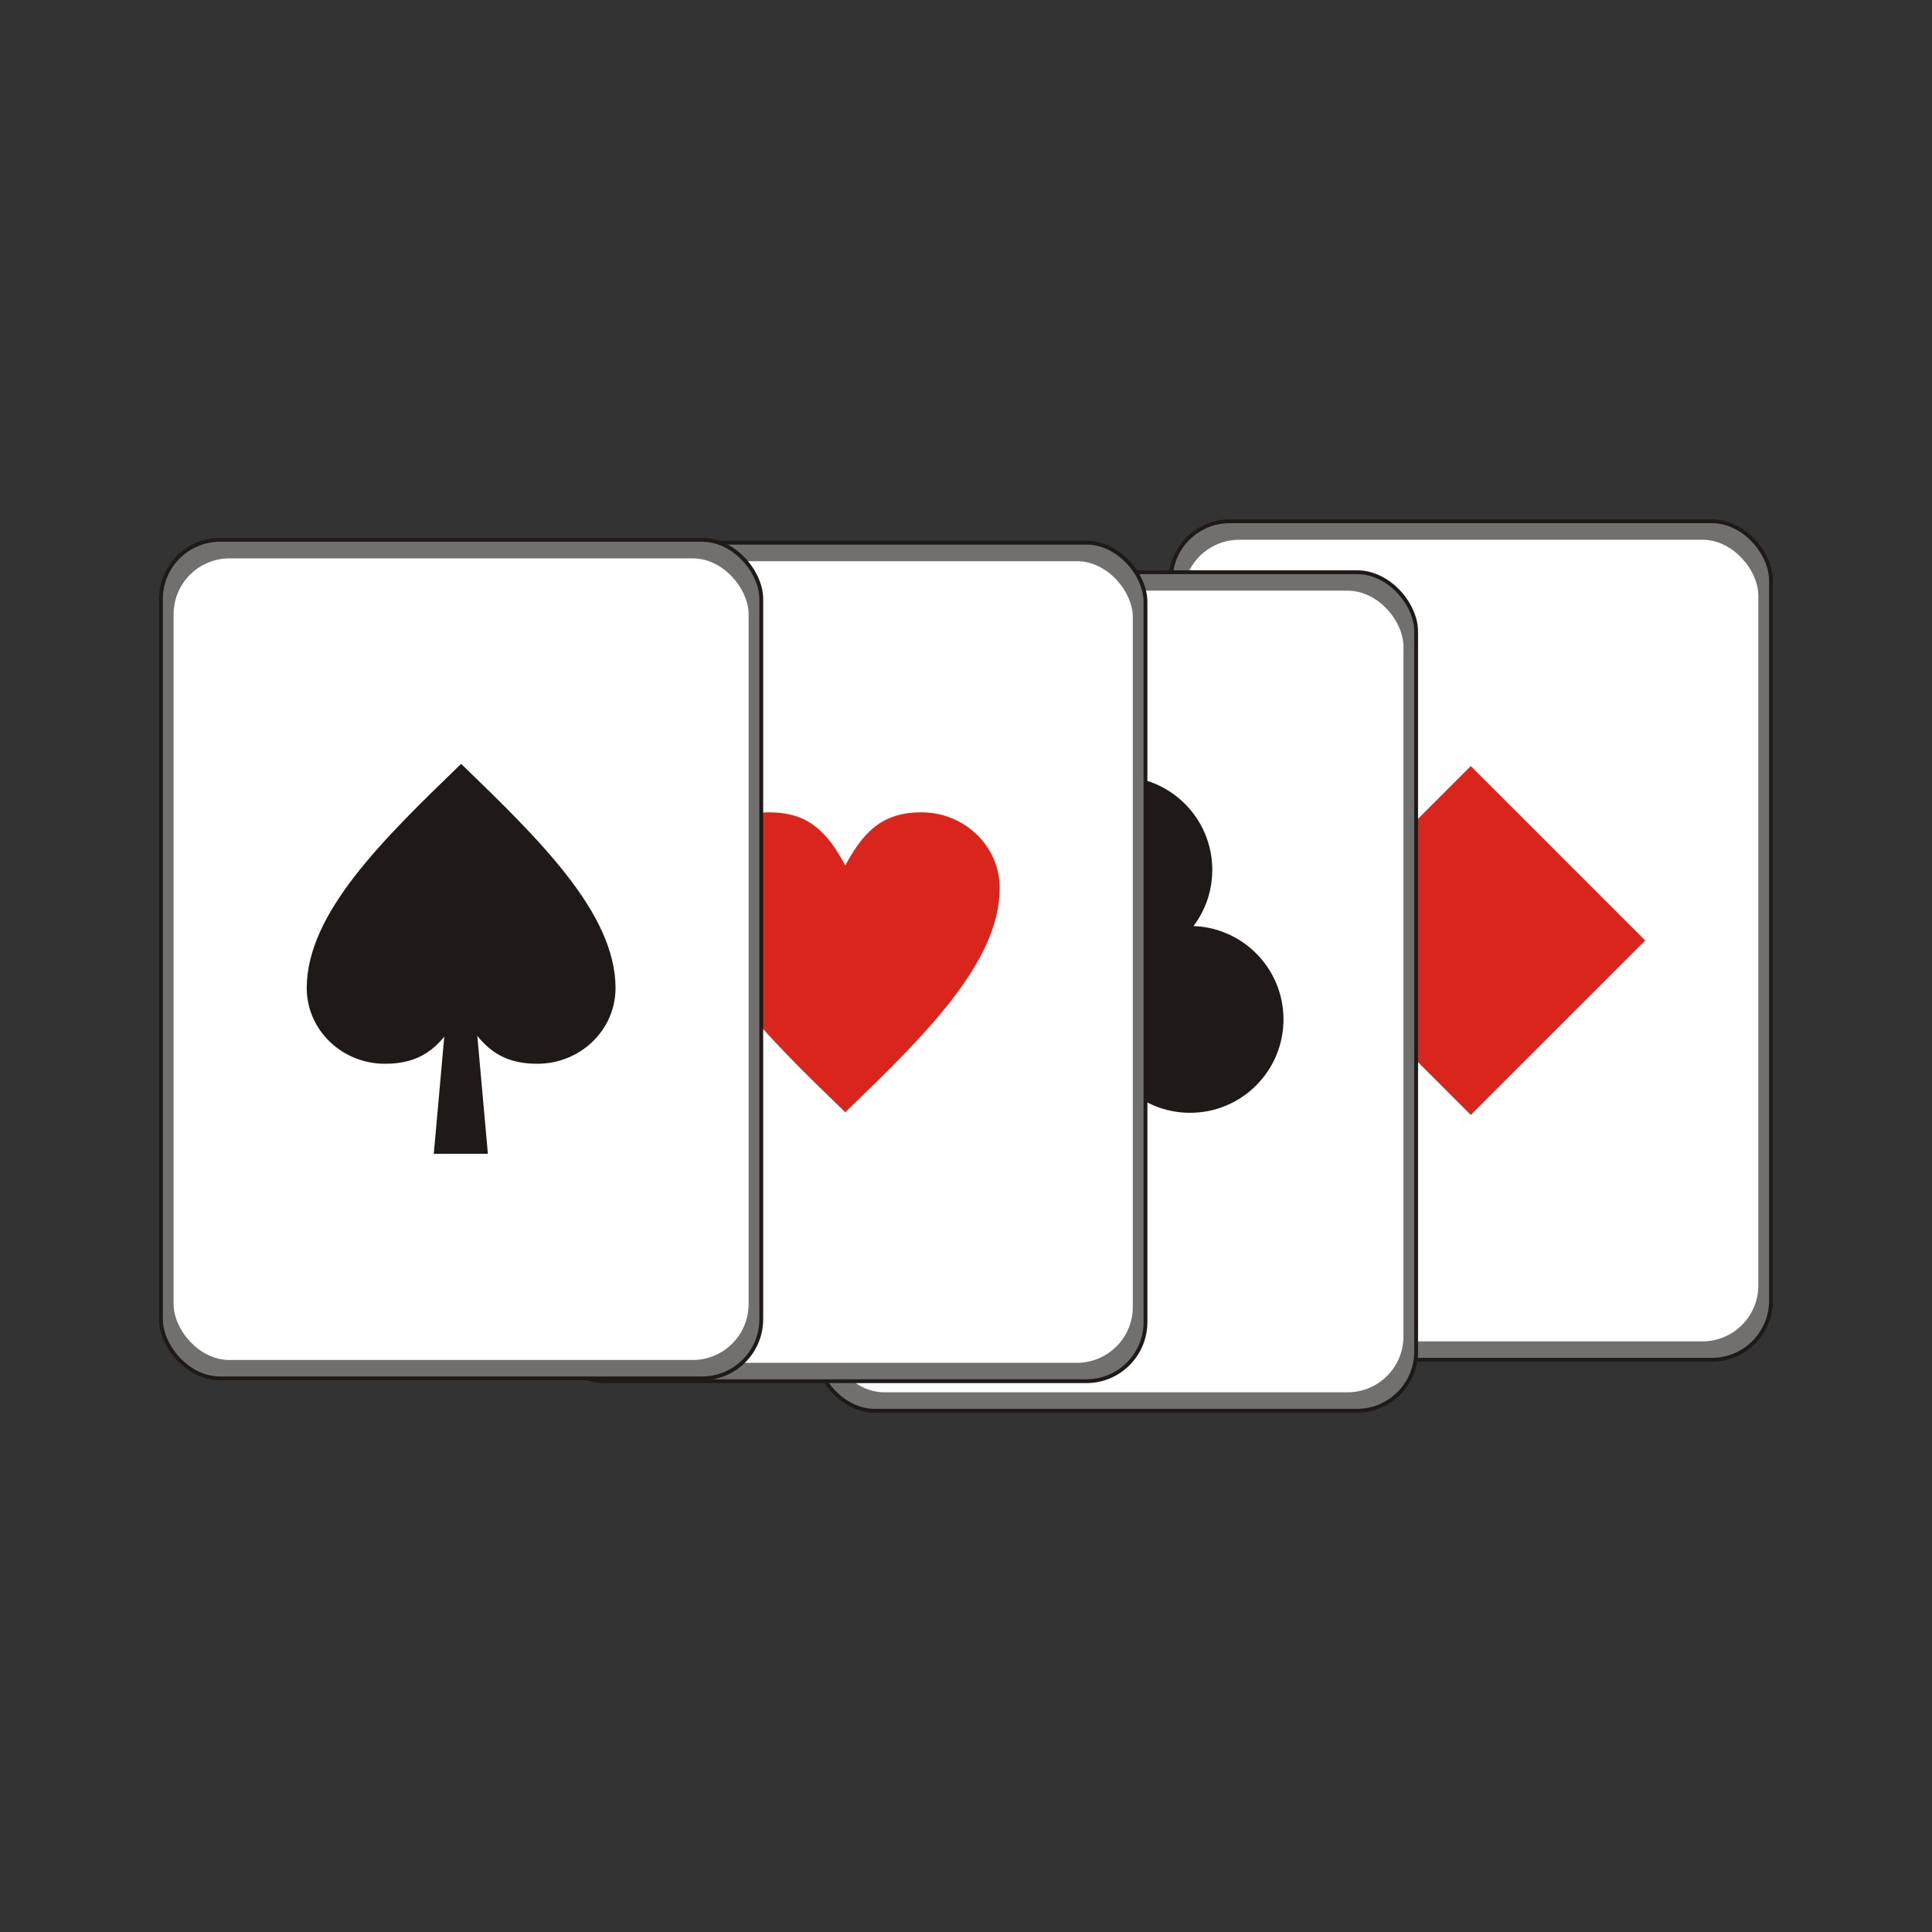 <svg:svg xmlns:dc="http://purl.org/dc/elements/1.1/" xmlns:ns2="http://web.resource.org/cc/" xmlns:rdf="http://www.w3.org/1999/02/22-rdf-syntax-ns#" xmlns:svg="http://www.w3.org/2000/svg" height="28.762" style="fill-rule:evenodd;text-rendering:geometricPrecision;image-rendering:optimizeQuality;clip-rule:evenodd;shape-rendering:geometricPrecision" viewBox="-2.368 -7.732 28.762 28.762" width="28.762" xml:space="preserve">
 <svg:rect x="-2.368" y="-7.732" width="28.762" height="28.762" fill="#333333" stroke="none"/>
 <svg:defs>
  <svg:style type="text/css">
    .str0 {stroke:#1F1A17;stroke-width:0.057}
    .str2 {stroke:#DA251D;stroke-width:0.057}
    .str1 {stroke:white;stroke-width:0.057}
    .fil3 {fill:#1F1A17}
    .fil0 {fill:#72706F}
    .fil2 {fill:#DA251D}
    .fil1 {fill:white}
    .fil4 {fill:#1F1A17;fill-rule:nonzero}
    .fil5 {fill:#DA251D;fill-rule:nonzero}
  </svg:style>
 </svg:defs>
 <svg:g id="Ebene_x0020_1">
  <svg:g id="_161069728">
   <svg:g>
    <svg:rect class="fil0 str0" height="12.483" id="_161069920" rx=".88" ry=".88" width="8.937" x="15.06" y=".028" />
    <svg:rect class="fil1 str1" height="11.877" id="_161069848" rx=".804" ry=".804" width="8.503" x="15.277" y=".332" />
   </svg:g>
   <svg:rect class="fil2 str2" height="3.616" id="_161069752" transform="matrix(.707 .707 -.707 .707 19.528 3.713)" width="3.616" />
  </svg:g>
  <svg:g id="_161069368">
   <svg:g>
    <svg:rect class="fil0 str0" height="12.483" id="_161069680" rx=".88" ry=".88" width="8.937" x="9.777" y=".787" />
    <svg:rect class="fil1 str1" height="11.877" id="_161069608" rx=".804" ry=".804" width="8.503" x="9.994" y="1.09" />
   </svg:g>
   <svg:circle class="fil3 str0" cx="14.289" cy="5.218" id="_161069536" r="1.362" />
   <svg:circle class="fil3 str0" cx="13.142" cy="7.444" id="_161069488" r="1.362" />
   <svg:circle class="fil3 str0" cx="15.349" cy="7.444" id="_161069440" r="1.362" />
   <svg:path class="fil4 str0" d="m14.078 8.128h0.371l0.186 2.074h-0.743l0.186-2.074zm0.186 0m0.279 1.037m-0.279 1.037m-0.279-1.037" id="_161069392" />
  </svg:g>
  <svg:g id="_161069128">
   <svg:g>
    <svg:rect class="fil0 str0" height="12.483" id="_161069320" rx=".88" ry=".88" width="8.937" x="5.748" y=".347" />
    <svg:rect class="fil1 str1" height="11.877" id="_161069248" rx=".804" ry=".804" width="8.503" x="5.965" y=".651" />
   </svg:g>
   <svg:path class="fil5 str2" d="m10.216 5.215c0.284-0.55 0.567-0.825 1.135-0.825 0.626 0 1.135 0.493 1.135 1.099 0 1.099-1.135 2.199-2.27 3.298-1.135-1.099-2.27-2.199-2.27-3.298 0-0.607 0.508-1.099 1.135-1.099 0.567 0 0.851 0.275 1.135 0.825zm-0.203-0.352m0.075 0.124m-0.014-0.019m-0.003-0.005m0.004 0.007m-0.002-0.002" id="_161069152" />
  </svg:g>
  <svg:g id="_161068816">
   <svg:g>
    <svg:rect class="fil0 str0" height="12.483" id="_161069080" rx=".88" ry=".88" width="8.937" x=".028" y=".305" />
    <svg:rect class="fil1 str1" height="11.877" id="_161069008" rx=".804" ry=".804" width="8.503" x=".245" y=".609" />
   </svg:g>
   <svg:g>
    <svg:path class="fil4 str0" d="m4.307 7.342h0.371l0.186 2.074h-0.743l0.186-2.074zm0.186 0m0.279 1.037m-0.279 1.037m-0.279-1.037" id="_161068936" />
    <svg:path class="fil4 str0" d="m4.497 7.251c-0.284 0.55-0.567 0.825-1.135 0.825-0.626 0-1.135-0.493-1.135-1.099 0-1.099 1.135-2.199 2.27-3.298 1.135 1.099 2.27 2.199 2.27 3.298 0 0.607-0.508 1.099-1.135 1.099-0.567 0-0.851-0.275-1.135-0.825zm0.203 0.352m-0.075-0.124m0.014 0.019m0.003 0.005m-0.004-0.007m0.002 0.002" id="_161068864" />
   </svg:g>
  </svg:g>
 </svg:g>
</svg:svg>